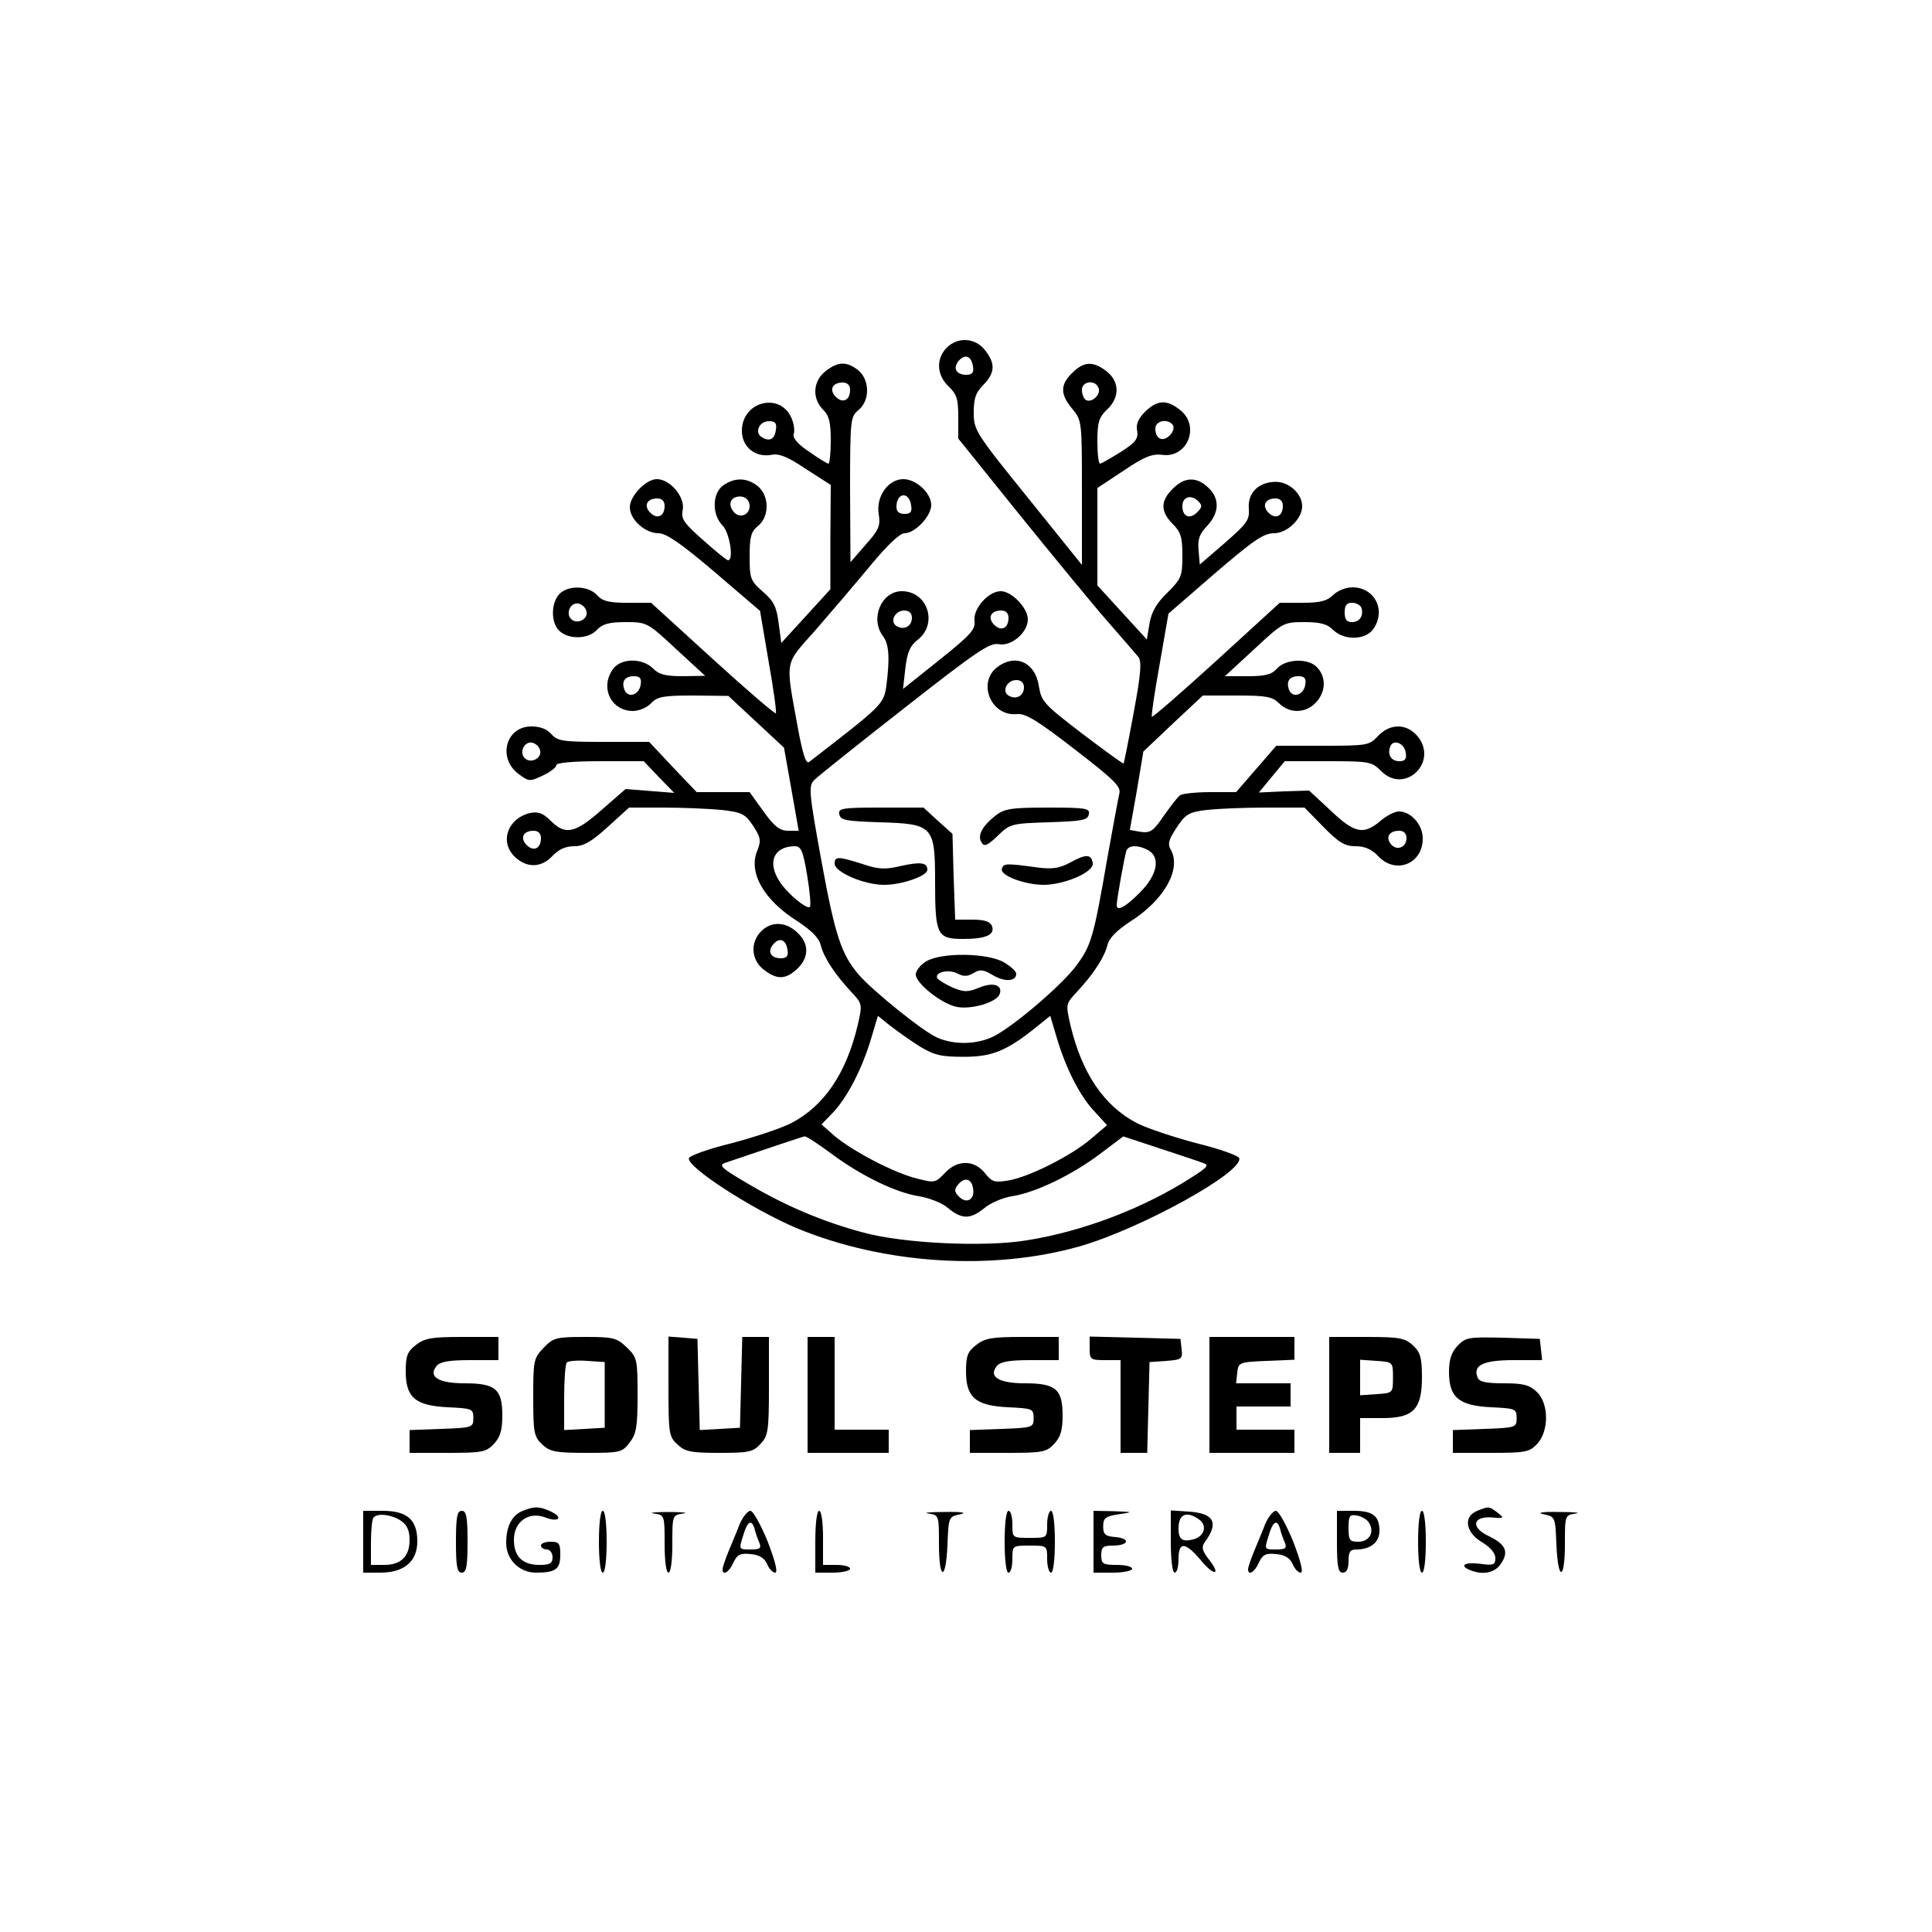 <?xml version="1.0" standalone="no"?>
<!DOCTYPE svg PUBLIC "-//W3C//DTD SVG 20010904//EN"
 "http://www.w3.org/TR/2001/REC-SVG-20010904/DTD/svg10.dtd">
<svg version="1.0" xmlns="http://www.w3.org/2000/svg"
 width="500pt" height="500pt" viewBox="0 0 500 500"
 preserveAspectRatio="xMidYMid meet">

<g transform="translate(0,500) scale(0.1,-0.1)"
fill="#000000" stroke="none">
<path d="M2450 4100 c-28 -28 -26 -71 5 -100 21 -20 25 -33 25 -79 l0 -56 161
-200 c89 -110 191 -234 227 -275 36 -41 71 -82 78 -90 9 -12 7 -42 -12 -144
-13 -71 -25 -130 -26 -132 -2 -1 -50 34 -108 78 -97 74 -105 83 -111 120 -9
65 -62 88 -110 50 -50 -41 -13 -127 53 -120 22 2 52 -16 149 -91 101 -78 120
-96 116 -114 -3 -12 -17 -89 -32 -172 -34 -197 -41 -222 -78 -272 -35 -49
-161 -157 -215 -185 -43 -21 -100 -23 -145 -4 -35 14 -168 121 -205 164 -45
53 -61 102 -96 293 -33 182 -34 195 -18 211 9 9 114 93 233 186 185 145 220
169 243 165 33 -7 76 30 76 64 0 30 -42 73 -70 73 -32 0 -72 -45 -68 -77 3
-22 -10 -36 -91 -101 l-94 -75 6 53 c5 42 12 59 33 75 52 42 24 125 -42 125
-53 0 -83 -71 -49 -116 16 -21 18 -57 9 -128 -7 -49 -10 -51 -200 -198 -8 -6
-16 19 -28 82 -34 188 -38 166 46 261 40 46 104 121 142 167 43 52 75 82 87
82 27 0 69 44 69 73 0 31 -39 67 -72 67 -39 0 -71 -44 -64 -90 5 -30 1 -41
-34 -80 l-39 -45 -1 188 c0 182 1 189 22 206 30 25 29 78 -1 103 -30 23 -52
23 -85 -3 -32 -25 -35 -70 -6 -99 16 -16 20 -33 20 -80 0 -33 -3 -60 -6 -60
-3 0 -26 14 -50 31 -29 19 -43 36 -40 45 3 8 1 25 -4 38 -27 73 -130 49 -130
-29 0 -42 35 -70 77 -62 20 4 43 -6 89 -37 l64 -41 -1 -135 0 -135 -63 -69
-64 -70 -7 52 c-5 41 -13 57 -41 81 -32 28 -34 34 -34 92 0 50 4 64 22 78 30
25 29 78 -1 103 -28 22 -59 23 -89 2 -29 -20 -30 -76 -2 -104 18 -18 30 -90
14 -90 -3 0 -32 23 -64 52 -51 45 -58 55 -53 79 6 33 -33 79 -67 79 -28 0 -70
-43 -70 -73 0 -31 39 -67 74 -67 20 0 58 -26 145 -100 l118 -101 22 -130 c13
-72 21 -132 19 -135 -3 -2 -76 61 -164 141 l-159 145 -61 0 c-48 0 -65 4 -79
20 -23 25 -76 26 -98 2 -22 -25 -21 -75 1 -95 25 -23 75 -21 97 3 14 15 31 20
74 20 55 0 57 -1 131 -70 l75 -69 -57 -1 c-45 0 -62 4 -78 20 -28 28 -84 27
-104 -2 -34 -48 -4 -108 52 -108 16 0 37 9 47 20 16 17 31 20 109 20 l91 -1
72 -67 72 -67 19 -107 19 -108 -27 0 c-22 0 -36 11 -64 50 l-36 50 -68 0 -69
0 -62 65 -61 65 -118 0 c-105 0 -119 2 -135 20 -11 13 -29 20 -52 20 -66 0
-88 -82 -33 -123 27 -20 29 -20 63 -4 19 9 35 21 35 27 0 6 43 10 113 10 l113
0 39 -41 40 -41 -63 5 -63 5 -62 -54 c-69 -61 -94 -66 -132 -28 -20 20 -32 24
-53 20 -59 -14 -80 -76 -39 -114 31 -29 68 -28 97 3 16 17 34 25 56 25 25 0
45 12 87 50 l55 50 89 0 c50 0 117 -3 149 -6 54 -6 62 -10 83 -41 20 -31 21
-39 11 -64 -24 -57 16 -128 105 -184 35 -23 55 -43 59 -61 8 -32 37 -76 79
-121 29 -31 29 -32 17 -85 -30 -127 -88 -211 -173 -255 -28 -14 -98 -37 -155
-52 -58 -14 -107 -32 -109 -38 -8 -22 164 -133 280 -182 226 -93 505 -111 733
-46 158 46 423 192 411 228 -2 6 -51 24 -109 38 -57 15 -127 38 -155 52 -85
44 -143 128 -173 255 -12 53 -12 54 17 85 42 45 71 89 79 121 4 18 24 38 59
61 87 55 132 134 106 184 -10 17 -7 27 14 59 23 35 31 40 78 46 29 3 97 6 152
6 l101 0 49 -50 c40 -41 56 -50 83 -50 24 0 42 -8 58 -25 46 -50 118 -20 116
47 -1 35 -31 68 -62 68 -10 0 -32 -11 -48 -25 -43 -36 -66 -32 -128 27 l-56
52 -65 -2 -65 -3 33 40 34 41 112 0 c107 0 113 -1 138 -26 60 -60 147 22 95
89 -28 35 -72 36 -104 2 -22 -24 -28 -25 -143 -25 l-120 0 -52 -60 -52 -60
-67 0 c-37 0 -72 -4 -78 -8 -6 -4 -24 -28 -42 -53 -27 -40 -35 -45 -59 -42
l-29 5 18 101 17 102 77 73 77 72 89 0 c75 0 91 -3 108 -20 29 -29 74 -26 100
7 24 30 20 69 -7 91 -26 19 -77 15 -98 -8 -14 -16 -31 -20 -76 -20 l-59 0 76
70 c74 69 76 70 130 70 41 0 59 -5 74 -20 28 -28 84 -27 104 2 34 48 4 108
-54 108 -17 0 -39 -9 -50 -20 -15 -15 -33 -20 -79 -20 l-59 0 -163 -149 c-90
-82 -166 -148 -168 -146 -2 2 7 63 20 135 l23 132 120 104 c99 85 126 104 153
104 34 0 73 37 73 70 0 32 -34 63 -68 63 -45 0 -74 -29 -70 -70 2 -29 -5 -38
-62 -88 l-65 -56 -3 36 c-3 29 2 43 22 64 32 34 33 71 3 99 -30 29 -62 28 -92
-3 -32 -31 -32 -59 0 -91 21 -21 25 -34 25 -82 0 -54 -3 -60 -39 -96 -28 -27
-41 -50 -46 -79 l-7 -42 -64 70 -64 70 0 126 0 126 68 45 c53 36 74 44 99 41
66 -10 100 75 47 116 -35 28 -59 26 -91 -5 -17 -17 -24 -33 -20 -49 3 -21 -4
-30 -43 -55 -26 -16 -50 -30 -53 -30 -4 0 -7 26 -7 58 0 49 4 62 25 82 33 31
33 72 -1 99 -35 27 -59 26 -89 -4 -32 -31 -31 -56 0 -93 25 -30 25 -32 25
-217 l0 -187 -140 174 c-135 167 -140 175 -140 220 0 37 5 52 25 72 30 31 32
55 4 90 -25 32 -70 35 -99 6z m68 -48 c3 -16 -2 -22 -17 -22 -26 0 -36 17 -20
36 16 19 33 13 37 -14z m-318 -61 c0 -27 -19 -36 -37 -18 -18 18 -9 37 18 37
12 0 19 -7 19 -19z m643 5 c7 -17 -18 -40 -33 -31 -5 3 -10 15 -10 26 0 23 35
27 43 5z m-835 -108 c-3 -25 -17 -32 -37 -19 -19 12 -6 41 19 41 16 0 21 -5
18 -22z m1028 11 c3 -6 0 -18 -9 -26 -18 -18 -37 -9 -37 18 0 21 34 27 46 8z
m-1096 -209 c0 -22 -24 -32 -39 -17 -15 15 -14 34 2 40 20 7 37 -4 37 -23z
m418 2 c3 -17 -2 -22 -17 -22 -14 0 -21 6 -21 18 0 38 33 41 38 4z m740 -18
c-19 -19 -38 -11 -38 16 0 24 21 31 40 14 12 -12 12 -16 -2 -30z m-1378 17 c0
-27 -19 -36 -37 -18 -18 18 -9 37 18 37 12 0 19 -7 19 -19z m1600 0 c0 -27
-19 -36 -37 -18 -18 18 -9 37 18 37 12 0 19 -7 19 -19z m-1802 -274 c4 -20
-25 -34 -40 -19 -15 15 -1 44 19 40 10 -2 19 -11 21 -21z m2005 11 c7 -21 -4
-38 -24 -38 -14 0 -19 7 -19 25 0 18 5 25 19 25 11 0 21 -6 24 -12z m-1163
-27 c0 -22 -21 -33 -40 -21 -18 11 -4 40 20 40 13 0 20 -7 20 -19z m250 0 c0
-27 -19 -36 -37 -18 -18 18 -9 37 18 37 12 0 19 -7 19 -19z m-952 -173 c-4
-27 -33 -36 -42 -13 -8 22 1 35 25 35 15 0 20 -6 17 -22z m1720 0 c-4 -27 -33
-36 -42 -13 -8 22 1 35 25 35 15 0 20 -6 17 -22z m-728 -7 c0 -22 -21 -33 -40
-21 -18 11 -4 40 20 40 13 0 20 -7 20 -19z m-1252 -164 c4 -20 -25 -34 -40
-19 -15 15 -1 44 19 40 10 -2 19 -11 21 -21z m2240 -5 c3 -16 -2 -22 -16 -22
-22 0 -32 17 -24 38 7 20 37 9 40 -16z m-2238 -221 c0 -27 -19 -36 -37 -18
-18 18 -9 37 18 37 12 0 19 -7 19 -19z m2240 0 c0 -24 -25 -34 -40 -16 -15 18
-5 35 21 35 12 0 19 -7 19 -19z m-1551 -97 c7 -42 10 -78 7 -81 -7 -8 -58 34
-78 65 -33 50 -16 91 38 92 17 0 22 -10 33 -76z m882 66 c33 -18 25 -64 -21
-110 -38 -38 -60 -50 -60 -32 0 13 20 125 25 140 5 15 30 16 56 2z m-591 -508
c38 -23 56 -27 115 -27 74 0 112 16 192 81 l31 25 17 -57 c23 -78 60 -152 99
-192 l31 -34 -40 -34 c-49 -43 -161 -100 -215 -109 -36 -6 -43 -4 -61 19 -28
35 -72 35 -104 0 -24 -25 -26 -26 -72 -14 -58 14 -165 70 -213 110 l-34 30 31
32 c37 40 75 114 98 192 l17 57 31 -25 c18 -14 52 -38 77 -54z m-228 -278 c78
-58 168 -101 227 -110 25 -4 59 -17 74 -30 36 -30 58 -30 94 -1 15 13 47 27
71 31 61 9 156 55 228 109 l61 46 94 -31 c52 -17 103 -34 113 -38 16 -5 11
-11 -30 -37 -124 -80 -282 -140 -427 -163 -109 -18 -319 -8 -422 20 -105 28
-202 69 -300 127 -65 38 -76 47 -60 53 112 38 201 68 207 69 5 1 36 -20 70
-45z m366 -88 c6 -29 -15 -43 -35 -24 -14 14 -14 20 -3 33 16 19 34 15 38 -9z"/>
<path d="M2172 2893 c3 -16 17 -18 103 -21 140 -4 145 -9 145 -154 0 -138 5
-148 73 -148 59 0 83 11 74 34 -5 11 -19 16 -51 16 l-44 0 -4 111 -3 111 -38
34 -37 34 -111 0 c-100 0 -110 -2 -107 -17z"/>
<path d="M2576 2889 c-34 -27 -47 -51 -36 -69 7 -12 15 -9 42 17 32 31 36 32
133 35 86 3 100 5 103 21 3 15 -7 17 -106 17 -96 0 -113 -3 -136 -21z"/>
<path d="M2770 2768 c-28 -15 -46 -18 -85 -13 -81 11 -88 11 -92 -3 -7 -17 58
-42 109 -42 56 1 131 34 126 57 -4 23 -18 23 -58 1z"/>
<path d="M2160 2765 c0 -22 76 -55 128 -55 46 0 112 23 112 39 0 19 -18 21
-68 10 -42 -10 -58 -9 -100 5 -63 20 -72 20 -72 1z"/>
<path d="M1970 2590 c-29 -29 -26 -74 6 -99 33 -26 55 -26 82 -3 35 29 38 67
8 96 -30 31 -69 33 -96 6z m68 -48 c3 -16 -2 -22 -17 -22 -26 0 -36 17 -20 36
16 19 33 13 37 -14z"/>
<path d="M2397 2512 c-15 -9 -27 -24 -27 -34 0 -23 68 -77 107 -84 38 -7 102
12 110 33 9 24 -17 32 -53 17 -29 -12 -39 -12 -68 0 -18 8 -36 19 -40 24 -9
16 30 25 53 12 15 -8 26 -7 41 2 16 10 25 9 50 -6 31 -18 60 -16 60 4 0 6 -14
19 -31 29 -41 25 -162 27 -202 3z"/>
<path d="M1076 1519 c-22 -17 -26 -29 -26 -68 0 -68 25 -89 110 -93 62 -3 65
-4 65 -28 0 -24 -2 -25 -82 -28 l-83 -3 0 -29 0 -30 98 0 c90 0 100 2 120 23
17 18 22 36 22 74 0 68 -18 83 -97 83 -68 0 -96 17 -73 45 9 11 33 15 86 15
l74 0 0 30 0 30 -94 0 c-79 0 -97 -3 -120 -21z"/>
<path d="M1407 1512 c-26 -27 -27 -33 -27 -128 0 -92 2 -102 23 -122 20 -19
35 -22 114 -22 87 0 93 1 112 26 18 23 21 41 21 123 0 93 -1 98 -28 124 -26
25 -35 27 -108 27 -75 0 -82 -2 -107 -28z m158 -122 l0 -85 -52 -3 -53 -3 0
84 c0 46 3 87 7 91 4 4 28 6 53 4 l45 -3 0 -85z"/>
<path d="M1730 1412 c0 -121 1 -130 23 -150 20 -19 35 -22 108 -22 76 0 88 2
107 23 20 21 22 34 22 150 l0 127 -35 0 -34 0 -3 -117 -3 -118 -52 -3 -52 -3
-3 118 -3 118 -37 3 -38 3 0 -129z"/>
<path d="M2090 1390 l0 -150 105 0 105 0 0 30 0 30 -70 0 -70 0 0 120 0 120
-35 0 -35 0 0 -150z"/>
<path d="M2526 1519 c-22 -17 -26 -29 -26 -68 0 -68 25 -89 110 -93 62 -3 65
-4 65 -28 0 -24 -2 -25 -82 -28 l-83 -3 0 -29 0 -30 98 0 c90 0 100 2 120 23
17 18 22 36 22 74 0 68 -18 83 -97 83 -68 0 -96 17 -73 45 9 11 33 15 86 15
l74 0 0 30 0 30 -94 0 c-79 0 -97 -3 -120 -21z"/>
<path d="M2820 1510 c0 -28 2 -30 40 -30 l40 0 0 -120 0 -120 35 0 34 0 3 118
3 117 43 3 c40 3 43 5 40 30 l-3 27 -117 3 -118 3 0 -31z"/>
<path d="M3130 1390 l0 -150 110 0 110 0 0 30 0 30 -75 0 -75 0 0 30 0 30 70
0 70 0 0 30 0 30 -71 0 -70 0 3 28 c3 26 5 27 76 30 l72 3 0 29 0 30 -110 0
-110 0 0 -150z"/>
<path d="M3440 1390 l0 -150 40 0 40 0 0 45 0 45 58 0 c80 0 102 23 102 106 0
50 -4 64 -23 82 -21 19 -34 22 -120 22 l-97 0 0 -150z m165 45 c0 -40 0 -40
-42 -43 l-43 -3 0 46 0 46 43 -3 c42 -3 42 -3 42 -43z"/>
<path d="M3772 1517 c-16 -17 -22 -36 -22 -68 0 -66 26 -87 110 -91 62 -3 65
-4 65 -28 0 -24 -2 -25 -82 -28 l-83 -3 0 -29 0 -30 98 0 c90 0 100 2 120 23
31 33 31 105 -1 135 -19 18 -35 22 -85 22 -47 0 -64 4 -68 15 -13 32 15 45 93
45 l74 0 -3 28 -3 27 -95 3 c-90 2 -97 1 -118 -21z"/>
<path d="M1353 1090 c-28 -11 -43 -40 -43 -83 0 -43 34 -77 77 -77 51 0 63 9
63 46 0 30 -3 34 -25 34 -14 0 -25 -4 -25 -10 0 -5 7 -10 15 -10 8 0 15 -9 15
-20 0 -16 -7 -20 -34 -20 -44 0 -66 22 -66 65 0 47 38 74 81 58 36 -14 48 0
13 16 -29 13 -41 13 -71 1z"/>
<path d="M3823 1090 c-37 -15 -30 -56 12 -81 22 -13 35 -29 35 -41 0 -18 -5
-20 -40 -15 -40 5 -55 -5 -24 -17 33 -13 64 -6 79 18 20 30 12 49 -31 70 -48
22 -44 52 6 49 33 -3 34 -2 16 12 -22 17 -23 17 -53 5z"/>
<path d="M940 1010 l0 -80 44 0 c62 0 96 29 96 81 0 56 -26 79 -90 79 l-50 0
0 -80z m98 54 c15 -10 22 -25 22 -49 0 -43 -22 -65 -66 -65 l-34 0 0 58 c0 32
3 62 7 65 11 12 48 7 71 -9z"/>
<path d="M1180 1010 c0 -64 3 -80 15 -80 12 0 15 16 15 80 0 64 -3 80 -15 80
-12 0 -15 -16 -15 -80z"/>
<path d="M1550 1010 c0 -47 4 -80 10 -80 6 0 10 33 10 80 0 47 -4 80 -10 80
-6 0 -10 -33 -10 -80z"/>
<path d="M1693 1083 c27 -4 27 -5 27 -79 0 -43 4 -74 10 -74 6 0 10 31 10 74
0 74 0 75 28 79 15 2 -2 4 -38 4 -36 0 -53 -2 -37 -4z"/>
<path d="M1914 1055 c-7 -19 -21 -51 -29 -71 -8 -20 -15 -40 -15 -45 0 -18 17
-8 28 17 10 21 18 25 45 22 22 -2 35 -10 42 -25 5 -13 15 -23 21 -23 8 0 0 30
-19 80 -18 44 -38 80 -45 80 -7 0 -20 -16 -28 -35z m39 -12 c2 -10 8 -26 12
-35 6 -15 2 -18 -23 -18 -30 0 -30 0 -19 35 11 38 22 45 30 18z"/>
<path d="M2110 1010 l0 -80 45 0 c25 0 45 5 45 10 0 6 -16 10 -35 10 l-35 0 0
70 c0 40 -4 70 -10 70 -6 0 -10 -33 -10 -80z"/>
<path d="M2403 1083 c27 -4 27 -5 27 -79 0 -95 18 -97 22 -2 3 72 3 73 33 79
19 4 4 7 -40 6 -38 0 -58 -2 -42 -4z"/>
<path d="M2600 1010 c0 -47 4 -80 10 -80 6 0 10 16 10 35 0 35 0 35 45 35 45
0 45 0 45 -35 0 -19 5 -35 10 -35 6 0 10 33 10 80 0 47 -4 80 -10 80 -5 0 -10
-16 -10 -35 0 -35 0 -35 -45 -35 -45 0 -45 0 -45 35 0 19 -4 35 -10 35 -6 0
-10 -33 -10 -80z"/>
<path d="M2830 1010 l0 -80 50 0 c28 0 50 5 50 10 0 6 -18 10 -40 10 -36 0
-40 3 -40 25 0 21 5 25 29 25 42 0 48 18 9 22 -28 2 -33 7 -33 28 0 21 6 26
40 31 39 6 39 6 -12 8 l-53 1 0 -80z"/>
<path d="M3030 1011 c0 -47 4 -81 10 -81 6 0 10 16 10 35 0 46 17 45 57 -2 35
-43 55 -41 21 2 -17 22 -19 31 -10 44 37 50 24 75 -42 79 l-46 3 0 -80z m74
56 c21 -16 13 -43 -16 -51 -28 -7 -38 0 -38 28 0 38 21 47 54 23z"/>
<path d="M3274 1055 c-7 -19 -21 -51 -29 -71 -8 -20 -15 -40 -15 -45 0 -18 17
-8 28 17 10 21 18 25 45 22 22 -2 35 -10 42 -25 5 -13 15 -23 21 -23 8 0 0 30
-19 80 -18 44 -38 80 -45 80 -7 0 -20 -16 -28 -35z m39 -12 c2 -10 8 -26 12
-35 6 -15 2 -18 -23 -18 -30 0 -30 0 -19 35 11 38 22 45 30 18z"/>
<path d="M3460 1010 c0 -64 3 -80 15 -80 10 0 15 10 15 30 0 24 4 30 21 30 36
0 59 19 59 48 0 39 -17 52 -67 52 l-43 0 0 -80z m83 49 c15 -24 1 -49 -28 -49
-22 0 -25 4 -25 36 0 31 3 35 21 32 12 -2 27 -10 32 -19z"/>
<path d="M3670 1010 c0 -47 4 -80 10 -80 6 0 10 33 10 80 0 47 -4 80 -10 80
-6 0 -10 -33 -10 -80z"/>
<path d="M3995 1081 c30 -6 30 -7 33 -79 4 -95 22 -93 22 2 0 74 0 75 28 79
15 2 -4 4 -43 4 -44 1 -59 -2 -40 -6z"/>
</g>
</svg>
